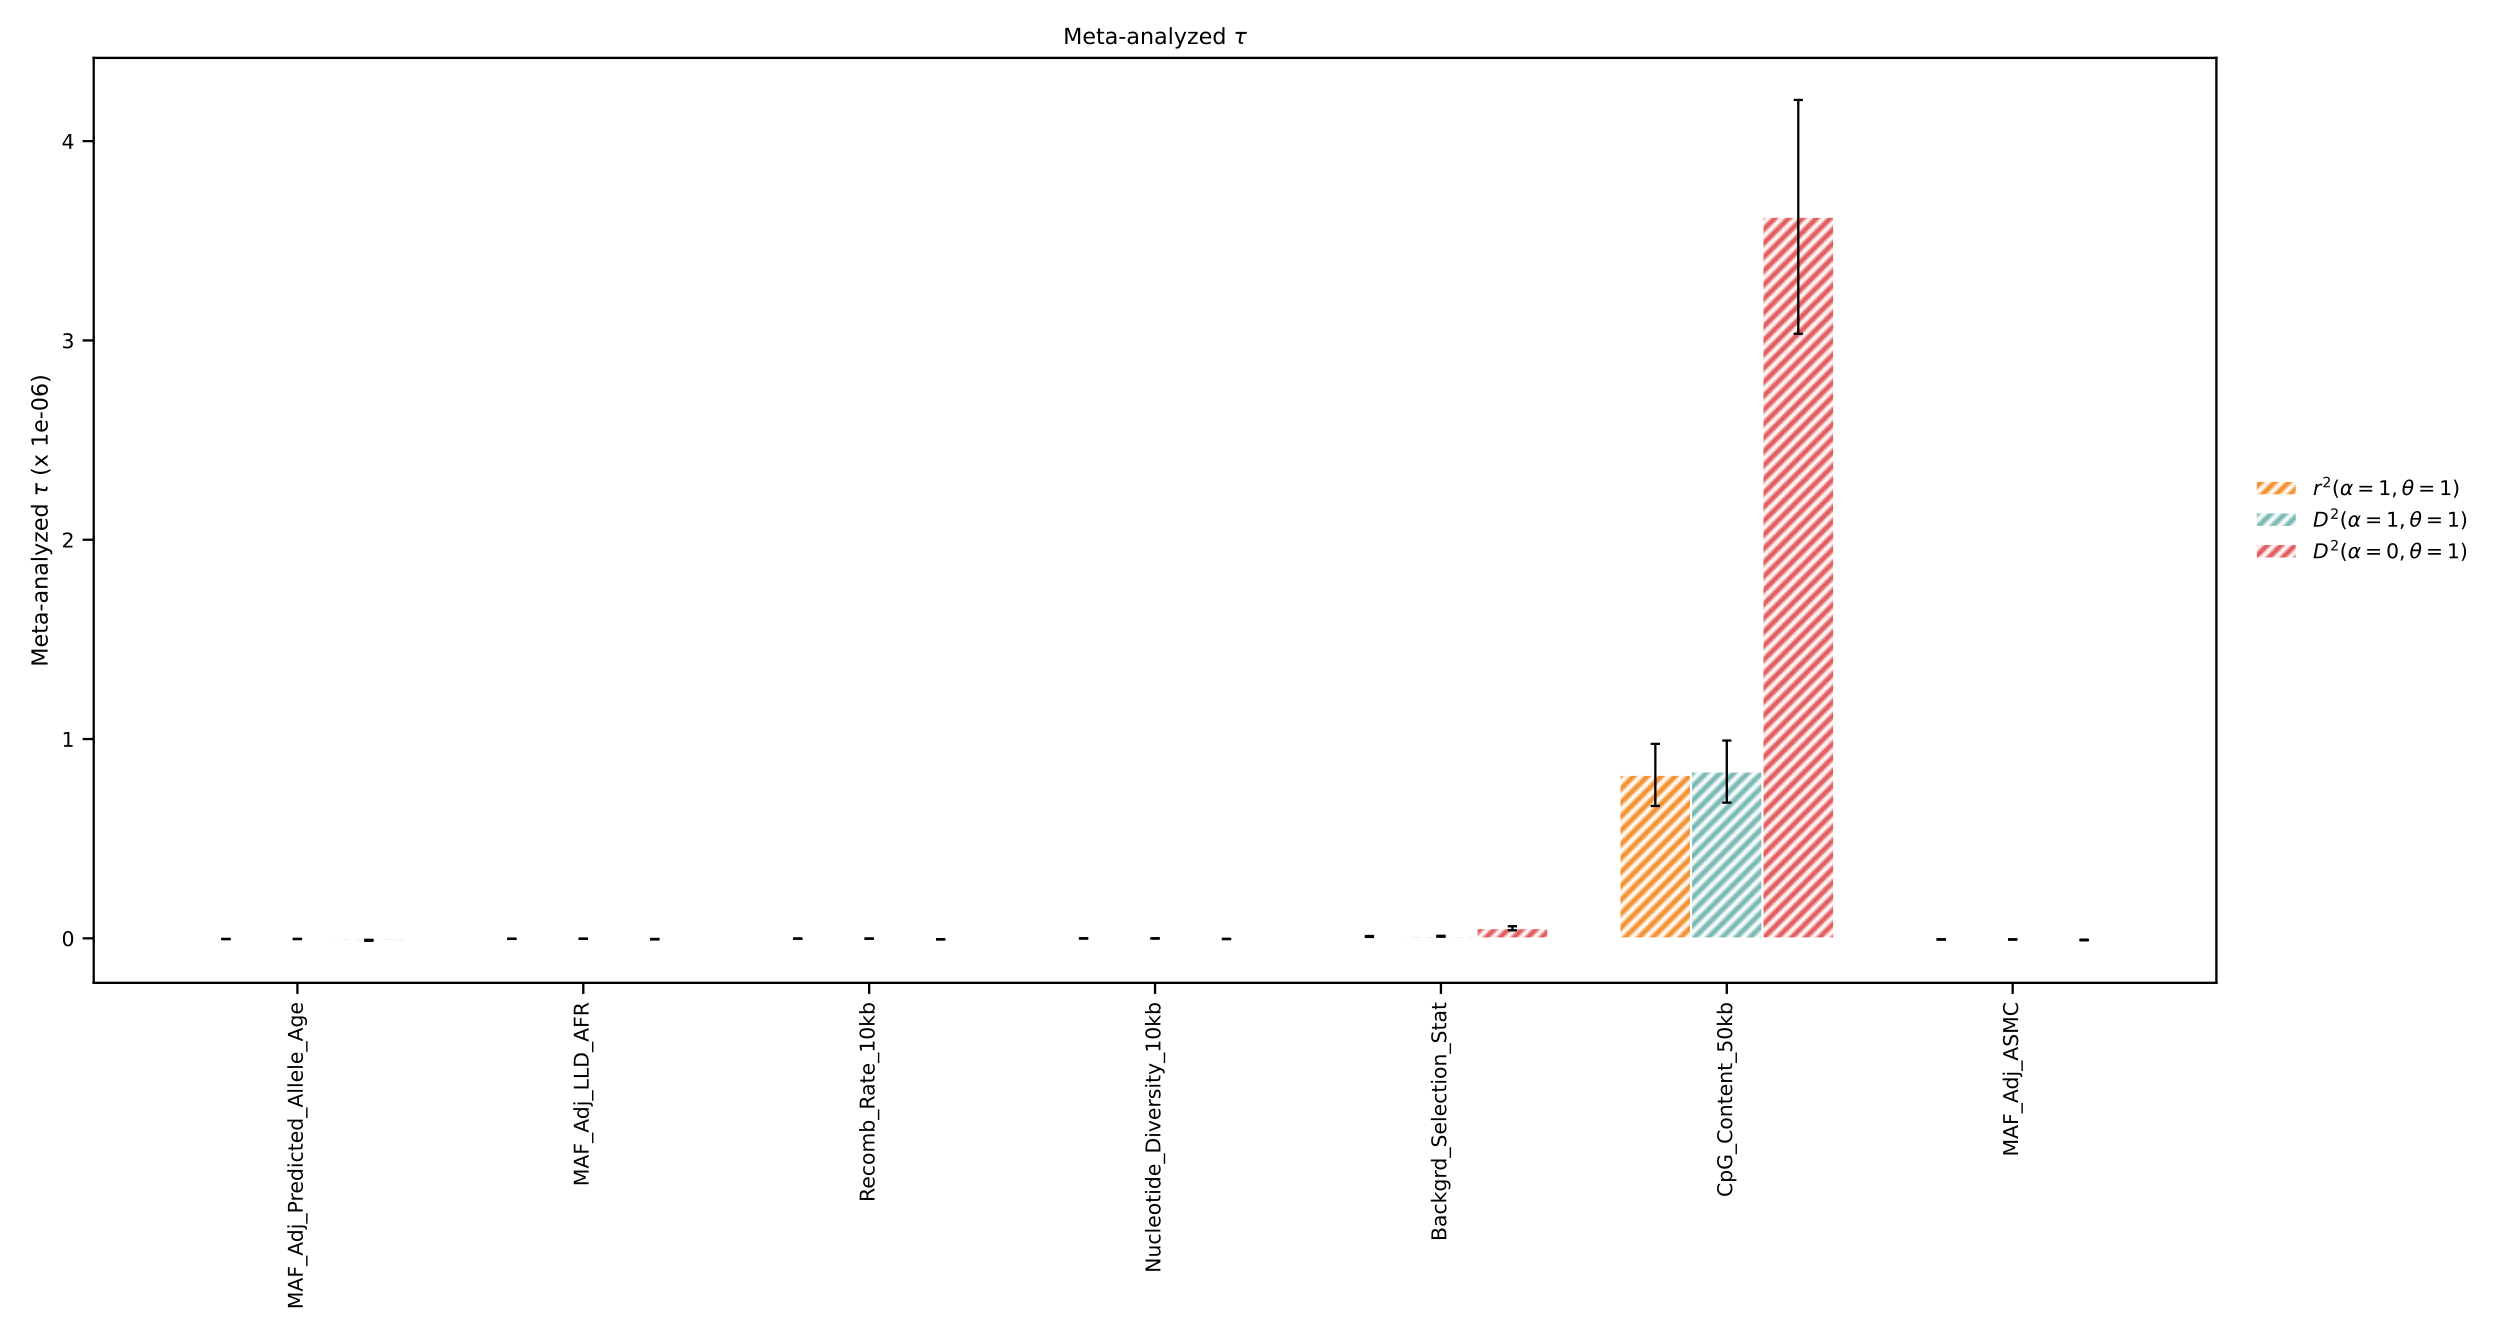 <?xml version="1.0" encoding="utf-8" standalone="no"?>
<!DOCTYPE svg PUBLIC "-//W3C//DTD SVG 1.1//EN"
  "http://www.w3.org/Graphics/SVG/1.1/DTD/svg11.dtd">
<!-- Created with matplotlib (https://matplotlib.org/) -->
<svg height="576pt" version="1.1" viewBox="0 0 1080 576" width="1080pt" xmlns="http://www.w3.org/2000/svg" xmlns:xlink="http://www.w3.org/1999/xlink">
 <defs>
  <style type="text/css">
*{stroke-linecap:butt;stroke-linejoin:round;}
  </style>
 </defs>
 <g id="figure_1">
  <g id="patch_1">
   <path d="M 0 576 
L 1080 576 
L 1080 0 
L 0 0 
z
" style="fill:#ffffff;"/>
  </g>
  <g id="axes_1">
   <g id="patch_2">
    <path d="M 40.488 424.582 
L 957.475 424.582 
L 957.475 25.008 
L 40.488 25.008 
z
" style="fill:#ffffff;"/>
   </g>
   <g id="patch_3">
    <path clip-path="url(#pdbcadc55a8)" d="M 82.169 405.363 
L 113.044 405.363 
L 113.044 405.659 
L 82.169 405.659 
z
" style="fill:url(#h51f8ecfe6b);stroke:#ffffff;stroke-linejoin:miter;stroke-width:0.8;"/>
   </g>
   <g id="patch_4">
    <path clip-path="url(#pdbcadc55a8)" d="M 205.669 405.363 
L 236.544 405.363 
L 236.544 405.575 
L 205.669 405.575 
z
" style="fill:url(#h51f8ecfe6b);stroke:#ffffff;stroke-linejoin:miter;stroke-width:0.8;"/>
   </g>
   <g id="patch_5">
    <path clip-path="url(#pdbcadc55a8)" d="M 329.169 405.363 
L 360.044 405.363 
L 360.044 405.487 
L 329.169 405.487 
z
" style="fill:url(#h51f8ecfe6b);stroke:#ffffff;stroke-linejoin:miter;stroke-width:0.8;"/>
   </g>
   <g id="patch_6">
    <path clip-path="url(#pdbcadc55a8)" d="M 452.669 405.363 
L 483.544 405.363 
L 483.544 405.395 
L 452.669 405.395 
z
" style="fill:url(#h51f8ecfe6b);stroke:#ffffff;stroke-linejoin:miter;stroke-width:0.8;"/>
   </g>
   <g id="patch_7">
    <path clip-path="url(#pdbcadc55a8)" d="M 576.169 405.363 
L 607.044 405.363 
L 607.044 404.556 
L 576.169 404.556 
z
" style="fill:url(#h51f8ecfe6b);stroke:#ffffff;stroke-linejoin:miter;stroke-width:0.8;"/>
   </g>
   <g id="patch_8">
    <path clip-path="url(#pdbcadc55a8)" d="M 699.669 405.363 
L 730.544 405.363 
L 730.544 334.762 
L 699.669 334.762 
z
" style="fill:url(#h51f8ecfe6b);stroke:#ffffff;stroke-linejoin:miter;stroke-width:0.8;"/>
   </g>
   <g id="patch_9">
    <path clip-path="url(#pdbcadc55a8)" d="M 823.168 405.363 
L 854.043 405.363 
L 854.043 405.834 
L 823.168 405.834 
z
" style="fill:url(#h51f8ecfe6b);stroke:#ffffff;stroke-linejoin:miter;stroke-width:0.8;"/>
   </g>
   <g id="patch_10">
    <path clip-path="url(#pdbcadc55a8)" d="M 113.044 405.363 
L 143.919 405.363 
L 143.919 405.639 
L 113.044 405.639 
z
" style="fill:url(#hbb1b7f5890);stroke:#ffffff;stroke-linejoin:miter;stroke-width:0.8;"/>
   </g>
   <g id="patch_11">
    <path clip-path="url(#pdbcadc55a8)" d="M 236.544 405.363 
L 267.419 405.363 
L 267.419 405.54 
L 236.544 405.54 
z
" style="fill:url(#hbb1b7f5890);stroke:#ffffff;stroke-linejoin:miter;stroke-width:0.8;"/>
   </g>
   <g id="patch_12">
    <path clip-path="url(#pdbcadc55a8)" d="M 360.044 405.363 
L 390.919 405.363 
L 390.919 405.492 
L 360.044 405.492 
z
" style="fill:url(#hbb1b7f5890);stroke:#ffffff;stroke-linejoin:miter;stroke-width:0.8;"/>
   </g>
   <g id="patch_13">
    <path clip-path="url(#pdbcadc55a8)" d="M 483.544 405.363 
L 514.419 405.363 
L 514.419 405.394 
L 483.544 405.394 
z
" style="fill:url(#hbb1b7f5890);stroke:#ffffff;stroke-linejoin:miter;stroke-width:0.8;"/>
   </g>
   <g id="patch_14">
    <path clip-path="url(#pdbcadc55a8)" d="M 607.044 405.363 
L 637.919 405.363 
L 637.919 404.469 
L 607.044 404.469 
z
" style="fill:url(#hbb1b7f5890);stroke:#ffffff;stroke-linejoin:miter;stroke-width:0.8;"/>
   </g>
   <g id="patch_15">
    <path clip-path="url(#pdbcadc55a8)" d="M 730.544 405.363 
L 761.419 405.363 
L 761.419 333.333 
L 730.544 333.333 
z
" style="fill:url(#hbb1b7f5890);stroke:#ffffff;stroke-linejoin:miter;stroke-width:0.8;"/>
   </g>
   <g id="patch_16">
    <path clip-path="url(#pdbcadc55a8)" d="M 854.043 405.363 
L 884.918 405.363 
L 884.918 405.842 
L 854.043 405.842 
z
" style="fill:url(#hbb1b7f5890);stroke:#ffffff;stroke-linejoin:miter;stroke-width:0.8;"/>
   </g>
   <g id="patch_17">
    <path clip-path="url(#pdbcadc55a8)" d="M 143.919 405.363 
L 174.794 405.363 
L 174.794 406.206 
L 143.919 406.206 
z
" style="fill:url(#h212dd528cc);stroke:#ffffff;stroke-linejoin:miter;stroke-width:0.8;"/>
   </g>
   <g id="patch_18">
    <path clip-path="url(#pdbcadc55a8)" d="M 267.419 405.363 
L 298.294 405.363 
L 298.294 405.718 
L 267.419 405.718 
z
" style="fill:url(#h212dd528cc);stroke:#ffffff;stroke-linejoin:miter;stroke-width:0.8;"/>
   </g>
   <g id="patch_19">
    <path clip-path="url(#pdbcadc55a8)" d="M 390.919 405.363 
L 421.794 405.363 
L 421.794 405.768 
L 390.919 405.768 
z
" style="fill:url(#h212dd528cc);stroke:#ffffff;stroke-linejoin:miter;stroke-width:0.8;"/>
   </g>
   <g id="patch_20">
    <path clip-path="url(#pdbcadc55a8)" d="M 514.419 405.363 
L 545.294 405.363 
L 545.294 405.629 
L 514.419 405.629 
z
" style="fill:url(#h212dd528cc);stroke:#ffffff;stroke-linejoin:miter;stroke-width:0.8;"/>
   </g>
   <g id="patch_21">
    <path clip-path="url(#pdbcadc55a8)" d="M 637.919 405.363 
L 668.794 405.363 
L 668.794 401.005 
L 637.919 401.005 
z
" style="fill:url(#h212dd528cc);stroke:#ffffff;stroke-linejoin:miter;stroke-width:0.8;"/>
   </g>
   <g id="patch_22">
    <path clip-path="url(#pdbcadc55a8)" d="M 761.419 405.363 
L 792.293 405.363 
L 792.293 93.688 
L 761.419 93.688 
z
" style="fill:url(#h212dd528cc);stroke:#ffffff;stroke-linejoin:miter;stroke-width:0.8;"/>
   </g>
   <g id="patch_23">
    <path clip-path="url(#pdbcadc55a8)" d="M 884.918 405.363 
L 915.793 405.363 
L 915.793 406.065 
L 884.918 406.065 
z
" style="fill:url(#h212dd528cc);stroke:#ffffff;stroke-linejoin:miter;stroke-width:0.8;"/>
   </g>
   <g id="matplotlib.axis_1">
    <g id="xtick_1">
     <g id="line2d_1">
      <defs>
       <path d="M 0 0 
L 0 4.8 
" id="mde6aa08b0b" style="stroke:#000000;"/>
      </defs>
      <g>
       <use style="stroke:#000000;" x="128.482" xlink:href="#mde6aa08b0b" y="424.582"/>
      </g>
     </g>
     <g id="text_1">
      <!-- MAF_Adj_Predicted_Allele_Age -->
      <defs>
       <path d="M 9.812 72.906 
L 24.516 72.906 
L 43.109 23.297 
L 61.812 72.906 
L 76.516 72.906 
L 76.516 0 
L 66.891 0 
L 66.891 64.016 
L 48.094 14.016 
L 38.188 14.016 
L 19.391 64.016 
L 19.391 0 
L 9.812 0 
z
" id="DejaVuSans-77"/>
       <path d="M 34.188 63.188 
L 20.797 26.906 
L 47.609 26.906 
z
M 28.609 72.906 
L 39.797 72.906 
L 67.578 0 
L 57.328 0 
L 50.688 18.703 
L 17.828 18.703 
L 11.188 0 
L 0.781 0 
z
" id="DejaVuSans-65"/>
       <path d="M 9.812 72.906 
L 51.703 72.906 
L 51.703 64.594 
L 19.672 64.594 
L 19.672 43.109 
L 48.578 43.109 
L 48.578 34.812 
L 19.672 34.812 
L 19.672 0 
L 9.812 0 
z
" id="DejaVuSans-70"/>
       <path d="M 50.984 -16.609 
L 50.984 -23.578 
L -0.984 -23.578 
L -0.984 -16.609 
z
" id="DejaVuSans-95"/>
       <path d="M 45.406 46.391 
L 45.406 75.984 
L 54.391 75.984 
L 54.391 0 
L 45.406 0 
L 45.406 8.203 
Q 42.578 3.328 38.25 0.953 
Q 33.938 -1.422 27.875 -1.422 
Q 17.969 -1.422 11.734 6.484 
Q 5.516 14.406 5.516 27.297 
Q 5.516 40.188 11.734 48.094 
Q 17.969 56 27.875 56 
Q 33.938 56 38.25 53.625 
Q 42.578 51.266 45.406 46.391 
z
M 14.797 27.297 
Q 14.797 17.391 18.875 11.75 
Q 22.953 6.109 30.078 6.109 
Q 37.203 6.109 41.297 11.75 
Q 45.406 17.391 45.406 27.297 
Q 45.406 37.203 41.297 42.844 
Q 37.203 48.484 30.078 48.484 
Q 22.953 48.484 18.875 42.844 
Q 14.797 37.203 14.797 27.297 
z
" id="DejaVuSans-100"/>
       <path d="M 9.422 54.688 
L 18.406 54.688 
L 18.406 -0.984 
Q 18.406 -11.422 14.422 -16.109 
Q 10.453 -20.797 1.609 -20.797 
L -1.812 -20.797 
L -1.812 -13.188 
L 0.594 -13.188 
Q 5.719 -13.188 7.562 -10.812 
Q 9.422 -8.453 9.422 -0.984 
z
M 9.422 75.984 
L 18.406 75.984 
L 18.406 64.594 
L 9.422 64.594 
z
" id="DejaVuSans-106"/>
       <path d="M 19.672 64.797 
L 19.672 37.406 
L 32.078 37.406 
Q 38.969 37.406 42.719 40.969 
Q 46.484 44.531 46.484 51.125 
Q 46.484 57.672 42.719 61.234 
Q 38.969 64.797 32.078 64.797 
z
M 9.812 72.906 
L 32.078 72.906 
Q 44.344 72.906 50.609 67.359 
Q 56.891 61.812 56.891 51.125 
Q 56.891 40.328 50.609 34.812 
Q 44.344 29.297 32.078 29.297 
L 19.672 29.297 
L 19.672 0 
L 9.812 0 
z
" id="DejaVuSans-80"/>
       <path d="M 41.109 46.297 
Q 39.594 47.172 37.812 47.578 
Q 36.031 48 33.891 48 
Q 26.266 48 22.188 43.047 
Q 18.109 38.094 18.109 28.812 
L 18.109 0 
L 9.078 0 
L 9.078 54.688 
L 18.109 54.688 
L 18.109 46.188 
Q 20.953 51.172 25.484 53.578 
Q 30.031 56 36.531 56 
Q 37.453 56 38.578 55.875 
Q 39.703 55.766 41.062 55.516 
z
" id="DejaVuSans-114"/>
       <path d="M 56.203 29.594 
L 56.203 25.203 
L 14.891 25.203 
Q 15.484 15.922 20.484 11.062 
Q 25.484 6.203 34.422 6.203 
Q 39.594 6.203 44.453 7.469 
Q 49.312 8.734 54.109 11.281 
L 54.109 2.781 
Q 49.266 0.734 44.188 -0.344 
Q 39.109 -1.422 33.891 -1.422 
Q 20.797 -1.422 13.156 6.188 
Q 5.516 13.812 5.516 26.812 
Q 5.516 40.234 12.766 48.109 
Q 20.016 56 32.328 56 
Q 43.359 56 49.781 48.891 
Q 56.203 41.797 56.203 29.594 
z
M 47.219 32.234 
Q 47.125 39.594 43.094 43.984 
Q 39.062 48.391 32.422 48.391 
Q 24.906 48.391 20.391 44.141 
Q 15.875 39.891 15.188 32.172 
z
" id="DejaVuSans-101"/>
       <path d="M 9.422 54.688 
L 18.406 54.688 
L 18.406 0 
L 9.422 0 
z
M 9.422 75.984 
L 18.406 75.984 
L 18.406 64.594 
L 9.422 64.594 
z
" id="DejaVuSans-105"/>
       <path d="M 48.781 52.594 
L 48.781 44.188 
Q 44.969 46.297 41.141 47.344 
Q 37.312 48.391 33.406 48.391 
Q 24.656 48.391 19.812 42.844 
Q 14.984 37.312 14.984 27.297 
Q 14.984 17.281 19.812 11.734 
Q 24.656 6.203 33.406 6.203 
Q 37.312 6.203 41.141 7.25 
Q 44.969 8.297 48.781 10.406 
L 48.781 2.094 
Q 45.016 0.344 40.984 -0.531 
Q 36.969 -1.422 32.422 -1.422 
Q 20.062 -1.422 12.781 6.344 
Q 5.516 14.109 5.516 27.297 
Q 5.516 40.672 12.859 48.328 
Q 20.219 56 33.016 56 
Q 37.156 56 41.109 55.141 
Q 45.062 54.297 48.781 52.594 
z
" id="DejaVuSans-99"/>
       <path d="M 18.312 70.219 
L 18.312 54.688 
L 36.812 54.688 
L 36.812 47.703 
L 18.312 47.703 
L 18.312 18.016 
Q 18.312 11.328 20.141 9.422 
Q 21.969 7.516 27.594 7.516 
L 36.812 7.516 
L 36.812 0 
L 27.594 0 
Q 17.188 0 13.234 3.875 
Q 9.281 7.766 9.281 18.016 
L 9.281 47.703 
L 2.688 47.703 
L 2.688 54.688 
L 9.281 54.688 
L 9.281 70.219 
z
" id="DejaVuSans-116"/>
       <path d="M 9.422 75.984 
L 18.406 75.984 
L 18.406 0 
L 9.422 0 
z
" id="DejaVuSans-108"/>
       <path d="M 45.406 27.984 
Q 45.406 37.75 41.375 43.109 
Q 37.359 48.484 30.078 48.484 
Q 22.859 48.484 18.828 43.109 
Q 14.797 37.75 14.797 27.984 
Q 14.797 18.266 18.828 12.891 
Q 22.859 7.516 30.078 7.516 
Q 37.359 7.516 41.375 12.891 
Q 45.406 18.266 45.406 27.984 
z
M 54.391 6.781 
Q 54.391 -7.172 48.188 -13.984 
Q 42 -20.797 29.203 -20.797 
Q 24.469 -20.797 20.266 -20.094 
Q 16.062 -19.391 12.109 -17.922 
L 12.109 -9.188 
Q 16.062 -11.328 19.922 -12.344 
Q 23.781 -13.375 27.781 -13.375 
Q 36.625 -13.375 41.016 -8.766 
Q 45.406 -4.156 45.406 5.172 
L 45.406 9.625 
Q 42.625 4.781 38.281 2.391 
Q 33.938 0 27.875 0 
Q 17.828 0 11.672 7.656 
Q 5.516 15.328 5.516 27.984 
Q 5.516 40.672 11.672 48.328 
Q 17.828 56 27.875 56 
Q 33.938 56 38.281 53.609 
Q 42.625 51.219 45.406 46.391 
L 45.406 54.688 
L 54.391 54.688 
z
" id="DejaVuSans-103"/>
      </defs>
      <g transform="translate(130.788 565.565)rotate(-90)scale(0.088 -0.088)">
       <use xlink:href="#DejaVuSans-77"/>
       <use x="86.279" xlink:href="#DejaVuSans-65"/>
       <use x="154.688" xlink:href="#DejaVuSans-70"/>
       <use x="212.207" xlink:href="#DejaVuSans-95"/>
       <use x="262.207" xlink:href="#DejaVuSans-65"/>
       <use x="328.865" xlink:href="#DejaVuSans-100"/>
       <use x="392.342" xlink:href="#DejaVuSans-106"/>
       <use x="420.125" xlink:href="#DejaVuSans-95"/>
       <use x="470.125" xlink:href="#DejaVuSans-80"/>
       <use x="528.678" xlink:href="#DejaVuSans-114"/>
       <use x="567.541" xlink:href="#DejaVuSans-101"/>
       <use x="629.064" xlink:href="#DejaVuSans-100"/>
       <use x="692.541" xlink:href="#DejaVuSans-105"/>
       <use x="720.324" xlink:href="#DejaVuSans-99"/>
       <use x="775.305" xlink:href="#DejaVuSans-116"/>
       <use x="814.514" xlink:href="#DejaVuSans-101"/>
       <use x="876.037" xlink:href="#DejaVuSans-100"/>
       <use x="939.514" xlink:href="#DejaVuSans-95"/>
       <use x="989.514" xlink:href="#DejaVuSans-65"/>
       <use x="1057.922" xlink:href="#DejaVuSans-108"/>
       <use x="1085.705" xlink:href="#DejaVuSans-108"/>
       <use x="1113.488" xlink:href="#DejaVuSans-101"/>
       <use x="1175.012" xlink:href="#DejaVuSans-108"/>
       <use x="1202.795" xlink:href="#DejaVuSans-101"/>
       <use x="1264.318" xlink:href="#DejaVuSans-95"/>
       <use x="1314.318" xlink:href="#DejaVuSans-65"/>
       <use x="1382.727" xlink:href="#DejaVuSans-103"/>
       <use x="1446.203" xlink:href="#DejaVuSans-101"/>
      </g>
     </g>
    </g>
    <g id="xtick_2">
     <g id="line2d_2">
      <g>
       <use style="stroke:#000000;" x="251.982" xlink:href="#mde6aa08b0b" y="424.582"/>
      </g>
     </g>
     <g id="text_2">
      <!-- MAF_Adj_LLD_AFR -->
      <defs>
       <path d="M 9.812 72.906 
L 19.672 72.906 
L 19.672 8.297 
L 55.172 8.297 
L 55.172 0 
L 9.812 0 
z
" id="DejaVuSans-76"/>
       <path d="M 19.672 64.797 
L 19.672 8.109 
L 31.594 8.109 
Q 46.688 8.109 53.688 14.938 
Q 60.688 21.781 60.688 36.531 
Q 60.688 51.172 53.688 57.984 
Q 46.688 64.797 31.594 64.797 
z
M 9.812 72.906 
L 30.078 72.906 
Q 51.266 72.906 61.172 64.094 
Q 71.094 55.281 71.094 36.531 
Q 71.094 17.672 61.125 8.828 
Q 51.172 0 30.078 0 
L 9.812 0 
z
" id="DejaVuSans-68"/>
       <path d="M 44.391 34.188 
Q 47.562 33.109 50.562 29.594 
Q 53.562 26.078 56.594 19.922 
L 66.609 0 
L 56 0 
L 46.688 18.703 
Q 43.062 26.031 39.672 28.422 
Q 36.281 30.812 30.422 30.812 
L 19.672 30.812 
L 19.672 0 
L 9.812 0 
L 9.812 72.906 
L 32.078 72.906 
Q 44.578 72.906 50.734 67.672 
Q 56.891 62.453 56.891 51.906 
Q 56.891 45.016 53.688 40.469 
Q 50.484 35.938 44.391 34.188 
z
M 19.672 64.797 
L 19.672 38.922 
L 32.078 38.922 
Q 39.203 38.922 42.844 42.219 
Q 46.484 45.516 46.484 51.906 
Q 46.484 58.297 42.844 61.547 
Q 39.203 64.797 32.078 64.797 
z
" id="DejaVuSans-82"/>
      </defs>
      <g transform="translate(254.287 512.431)rotate(-90)scale(0.088 -0.088)">
       <use xlink:href="#DejaVuSans-77"/>
       <use x="86.279" xlink:href="#DejaVuSans-65"/>
       <use x="154.688" xlink:href="#DejaVuSans-70"/>
       <use x="212.207" xlink:href="#DejaVuSans-95"/>
       <use x="262.207" xlink:href="#DejaVuSans-65"/>
       <use x="328.865" xlink:href="#DejaVuSans-100"/>
       <use x="392.342" xlink:href="#DejaVuSans-106"/>
       <use x="420.125" xlink:href="#DejaVuSans-95"/>
       <use x="470.125" xlink:href="#DejaVuSans-76"/>
       <use x="525.838" xlink:href="#DejaVuSans-76"/>
       <use x="581.551" xlink:href="#DejaVuSans-68"/>
       <use x="658.553" xlink:href="#DejaVuSans-95"/>
       <use x="708.553" xlink:href="#DejaVuSans-65"/>
       <use x="776.961" xlink:href="#DejaVuSans-70"/>
       <use x="834.48" xlink:href="#DejaVuSans-82"/>
      </g>
     </g>
    </g>
    <g id="xtick_3">
     <g id="line2d_3">
      <g>
       <use style="stroke:#000000;" x="375.481" xlink:href="#mde6aa08b0b" y="424.582"/>
      </g>
     </g>
     <g id="text_3">
      <!-- Recomb_Rate_10kb -->
      <defs>
       <path d="M 30.609 48.391 
Q 23.391 48.391 19.188 42.75 
Q 14.984 37.109 14.984 27.297 
Q 14.984 17.484 19.156 11.844 
Q 23.344 6.203 30.609 6.203 
Q 37.797 6.203 41.984 11.859 
Q 46.188 17.531 46.188 27.297 
Q 46.188 37.016 41.984 42.703 
Q 37.797 48.391 30.609 48.391 
z
M 30.609 56 
Q 42.328 56 49.016 48.375 
Q 55.719 40.766 55.719 27.297 
Q 55.719 13.875 49.016 6.219 
Q 42.328 -1.422 30.609 -1.422 
Q 18.844 -1.422 12.172 6.219 
Q 5.516 13.875 5.516 27.297 
Q 5.516 40.766 12.172 48.375 
Q 18.844 56 30.609 56 
z
" id="DejaVuSans-111"/>
       <path d="M 52 44.188 
Q 55.375 50.25 60.062 53.125 
Q 64.75 56 71.094 56 
Q 79.641 56 84.281 50.016 
Q 88.922 44.047 88.922 33.016 
L 88.922 0 
L 79.891 0 
L 79.891 32.719 
Q 79.891 40.578 77.094 44.375 
Q 74.312 48.188 68.609 48.188 
Q 61.625 48.188 57.562 43.547 
Q 53.516 38.922 53.516 30.906 
L 53.516 0 
L 44.484 0 
L 44.484 32.719 
Q 44.484 40.625 41.703 44.406 
Q 38.922 48.188 33.109 48.188 
Q 26.219 48.188 22.156 43.531 
Q 18.109 38.875 18.109 30.906 
L 18.109 0 
L 9.078 0 
L 9.078 54.688 
L 18.109 54.688 
L 18.109 46.188 
Q 21.188 51.219 25.484 53.609 
Q 29.781 56 35.688 56 
Q 41.656 56 45.828 52.969 
Q 50 49.953 52 44.188 
z
" id="DejaVuSans-109"/>
       <path d="M 48.688 27.297 
Q 48.688 37.203 44.609 42.844 
Q 40.531 48.484 33.406 48.484 
Q 26.266 48.484 22.188 42.844 
Q 18.109 37.203 18.109 27.297 
Q 18.109 17.391 22.188 11.75 
Q 26.266 6.109 33.406 6.109 
Q 40.531 6.109 44.609 11.75 
Q 48.688 17.391 48.688 27.297 
z
M 18.109 46.391 
Q 20.953 51.266 25.266 53.625 
Q 29.594 56 35.594 56 
Q 45.562 56 51.781 48.094 
Q 58.016 40.188 58.016 27.297 
Q 58.016 14.406 51.781 6.484 
Q 45.562 -1.422 35.594 -1.422 
Q 29.594 -1.422 25.266 0.953 
Q 20.953 3.328 18.109 8.203 
L 18.109 0 
L 9.078 0 
L 9.078 75.984 
L 18.109 75.984 
z
" id="DejaVuSans-98"/>
       <path d="M 34.281 27.484 
Q 23.391 27.484 19.188 25 
Q 14.984 22.516 14.984 16.5 
Q 14.984 11.719 18.141 8.906 
Q 21.297 6.109 26.703 6.109 
Q 34.188 6.109 38.703 11.406 
Q 43.219 16.703 43.219 25.484 
L 43.219 27.484 
z
M 52.203 31.203 
L 52.203 0 
L 43.219 0 
L 43.219 8.297 
Q 40.141 3.328 35.547 0.953 
Q 30.953 -1.422 24.312 -1.422 
Q 15.922 -1.422 10.953 3.297 
Q 6 8.016 6 15.922 
Q 6 25.141 12.172 29.828 
Q 18.359 34.516 30.609 34.516 
L 43.219 34.516 
L 43.219 35.406 
Q 43.219 41.609 39.141 45 
Q 35.062 48.391 27.688 48.391 
Q 23 48.391 18.547 47.266 
Q 14.109 46.141 10.016 43.891 
L 10.016 52.203 
Q 14.938 54.109 19.578 55.047 
Q 24.219 56 28.609 56 
Q 40.484 56 46.344 49.844 
Q 52.203 43.703 52.203 31.203 
z
" id="DejaVuSans-97"/>
       <path d="M 12.406 8.297 
L 28.516 8.297 
L 28.516 63.922 
L 10.984 60.406 
L 10.984 69.391 
L 28.422 72.906 
L 38.281 72.906 
L 38.281 8.297 
L 54.391 8.297 
L 54.391 0 
L 12.406 0 
z
" id="DejaVuSans-49"/>
       <path d="M 31.781 66.406 
Q 24.172 66.406 20.328 58.906 
Q 16.5 51.422 16.5 36.375 
Q 16.5 21.391 20.328 13.891 
Q 24.172 6.391 31.781 6.391 
Q 39.453 6.391 43.281 13.891 
Q 47.125 21.391 47.125 36.375 
Q 47.125 51.422 43.281 58.906 
Q 39.453 66.406 31.781 66.406 
z
M 31.781 74.219 
Q 44.047 74.219 50.516 64.516 
Q 56.984 54.828 56.984 36.375 
Q 56.984 17.969 50.516 8.266 
Q 44.047 -1.422 31.781 -1.422 
Q 19.531 -1.422 13.062 8.266 
Q 6.594 17.969 6.594 36.375 
Q 6.594 54.828 13.062 64.516 
Q 19.531 74.219 31.781 74.219 
z
" id="DejaVuSans-48"/>
       <path d="M 9.078 75.984 
L 18.109 75.984 
L 18.109 31.109 
L 44.922 54.688 
L 56.391 54.688 
L 27.391 29.109 
L 57.625 0 
L 45.906 0 
L 18.109 26.703 
L 18.109 0 
L 9.078 0 
z
" id="DejaVuSans-107"/>
      </defs>
      <g transform="translate(377.787 519.251)rotate(-90)scale(0.088 -0.088)">
       <use xlink:href="#DejaVuSans-82"/>
       <use x="64.982" xlink:href="#DejaVuSans-101"/>
       <use x="126.506" xlink:href="#DejaVuSans-99"/>
       <use x="181.486" xlink:href="#DejaVuSans-111"/>
       <use x="242.668" xlink:href="#DejaVuSans-109"/>
       <use x="340.08" xlink:href="#DejaVuSans-98"/>
       <use x="403.557" xlink:href="#DejaVuSans-95"/>
       <use x="453.557" xlink:href="#DejaVuSans-82"/>
       <use x="520.789" xlink:href="#DejaVuSans-97"/>
       <use x="582.068" xlink:href="#DejaVuSans-116"/>
       <use x="621.277" xlink:href="#DejaVuSans-101"/>
       <use x="682.801" xlink:href="#DejaVuSans-95"/>
       <use x="732.801" xlink:href="#DejaVuSans-49"/>
       <use x="796.424" xlink:href="#DejaVuSans-48"/>
       <use x="860.047" xlink:href="#DejaVuSans-107"/>
       <use x="917.957" xlink:href="#DejaVuSans-98"/>
      </g>
     </g>
    </g>
    <g id="xtick_4">
     <g id="line2d_4">
      <g>
       <use style="stroke:#000000;" x="498.981" xlink:href="#mde6aa08b0b" y="424.582"/>
      </g>
     </g>
     <g id="text_4">
      <!-- Nucleotide_Diversity_10kb -->
      <defs>
       <path d="M 9.812 72.906 
L 23.094 72.906 
L 55.422 11.922 
L 55.422 72.906 
L 64.984 72.906 
L 64.984 0 
L 51.703 0 
L 19.391 60.984 
L 19.391 0 
L 9.812 0 
z
" id="DejaVuSans-78"/>
       <path d="M 8.5 21.578 
L 8.5 54.688 
L 17.484 54.688 
L 17.484 21.922 
Q 17.484 14.156 20.5 10.266 
Q 23.531 6.391 29.594 6.391 
Q 36.859 6.391 41.078 11.031 
Q 45.312 15.672 45.312 23.688 
L 45.312 54.688 
L 54.297 54.688 
L 54.297 0 
L 45.312 0 
L 45.312 8.406 
Q 42.047 3.422 37.719 1 
Q 33.406 -1.422 27.688 -1.422 
Q 18.266 -1.422 13.375 4.438 
Q 8.5 10.297 8.5 21.578 
z
M 31.109 56 
z
" id="DejaVuSans-117"/>
       <path d="M 2.984 54.688 
L 12.5 54.688 
L 29.594 8.797 
L 46.688 54.688 
L 56.203 54.688 
L 35.688 0 
L 23.484 0 
z
" id="DejaVuSans-118"/>
       <path d="M 44.281 53.078 
L 44.281 44.578 
Q 40.484 46.531 36.375 47.5 
Q 32.281 48.484 27.875 48.484 
Q 21.188 48.484 17.844 46.438 
Q 14.5 44.391 14.5 40.281 
Q 14.5 37.156 16.891 35.375 
Q 19.281 33.594 26.516 31.984 
L 29.594 31.297 
Q 39.156 29.25 43.188 25.516 
Q 47.219 21.781 47.219 15.094 
Q 47.219 7.469 41.188 3.016 
Q 35.156 -1.422 24.609 -1.422 
Q 20.219 -1.422 15.453 -0.562 
Q 10.688 0.297 5.422 2 
L 5.422 11.281 
Q 10.406 8.688 15.234 7.391 
Q 20.062 6.109 24.812 6.109 
Q 31.156 6.109 34.562 8.281 
Q 37.984 10.453 37.984 14.406 
Q 37.984 18.062 35.516 20.016 
Q 33.062 21.969 24.703 23.781 
L 21.578 24.516 
Q 13.234 26.266 9.516 29.906 
Q 5.812 33.547 5.812 39.891 
Q 5.812 47.609 11.281 51.797 
Q 16.75 56 26.812 56 
Q 31.781 56 36.172 55.266 
Q 40.578 54.547 44.281 53.078 
z
" id="DejaVuSans-115"/>
       <path d="M 32.172 -5.078 
Q 28.375 -14.844 24.75 -17.812 
Q 21.141 -20.797 15.094 -20.797 
L 7.906 -20.797 
L 7.906 -13.281 
L 13.188 -13.281 
Q 16.891 -13.281 18.938 -11.516 
Q 21 -9.766 23.484 -3.219 
L 25.094 0.875 
L 2.984 54.688 
L 12.5 54.688 
L 29.594 11.922 
L 46.688 54.688 
L 56.203 54.688 
z
" id="DejaVuSans-121"/>
      </defs>
      <g transform="translate(501.287 549.851)rotate(-90)scale(0.088 -0.088)">
       <use xlink:href="#DejaVuSans-78"/>
       <use x="74.805" xlink:href="#DejaVuSans-117"/>
       <use x="138.184" xlink:href="#DejaVuSans-99"/>
       <use x="193.164" xlink:href="#DejaVuSans-108"/>
       <use x="220.947" xlink:href="#DejaVuSans-101"/>
       <use x="282.471" xlink:href="#DejaVuSans-111"/>
       <use x="343.652" xlink:href="#DejaVuSans-116"/>
       <use x="382.861" xlink:href="#DejaVuSans-105"/>
       <use x="410.645" xlink:href="#DejaVuSans-100"/>
       <use x="474.121" xlink:href="#DejaVuSans-101"/>
       <use x="535.645" xlink:href="#DejaVuSans-95"/>
       <use x="585.645" xlink:href="#DejaVuSans-68"/>
       <use x="662.646" xlink:href="#DejaVuSans-105"/>
       <use x="690.43" xlink:href="#DejaVuSans-118"/>
       <use x="749.609" xlink:href="#DejaVuSans-101"/>
       <use x="811.133" xlink:href="#DejaVuSans-114"/>
       <use x="852.246" xlink:href="#DejaVuSans-115"/>
       <use x="904.346" xlink:href="#DejaVuSans-105"/>
       <use x="932.129" xlink:href="#DejaVuSans-116"/>
       <use x="971.338" xlink:href="#DejaVuSans-121"/>
       <use x="1030.518" xlink:href="#DejaVuSans-95"/>
       <use x="1080.518" xlink:href="#DejaVuSans-49"/>
       <use x="1144.141" xlink:href="#DejaVuSans-48"/>
       <use x="1207.764" xlink:href="#DejaVuSans-107"/>
       <use x="1265.674" xlink:href="#DejaVuSans-98"/>
      </g>
     </g>
    </g>
    <g id="xtick_5">
     <g id="line2d_5">
      <g>
       <use style="stroke:#000000;" x="622.481" xlink:href="#mde6aa08b0b" y="424.582"/>
      </g>
     </g>
     <g id="text_5">
      <!-- Backgrd_Selection_Stat -->
      <defs>
       <path d="M 19.672 34.812 
L 19.672 8.109 
L 35.5 8.109 
Q 43.453 8.109 47.281 11.406 
Q 51.125 14.703 51.125 21.484 
Q 51.125 28.328 47.281 31.562 
Q 43.453 34.812 35.5 34.812 
z
M 19.672 64.797 
L 19.672 42.828 
L 34.281 42.828 
Q 41.5 42.828 45.031 45.531 
Q 48.578 48.25 48.578 53.812 
Q 48.578 59.328 45.031 62.062 
Q 41.5 64.797 34.281 64.797 
z
M 9.812 72.906 
L 35.016 72.906 
Q 46.297 72.906 52.391 68.219 
Q 58.5 63.531 58.5 54.891 
Q 58.5 48.188 55.375 44.234 
Q 52.25 40.281 46.188 39.312 
Q 53.469 37.75 57.5 32.781 
Q 61.531 27.828 61.531 20.406 
Q 61.531 10.641 54.891 5.312 
Q 48.25 0 35.984 0 
L 9.812 0 
z
" id="DejaVuSans-66"/>
       <path d="M 53.516 70.516 
L 53.516 60.891 
Q 47.906 63.578 42.922 64.891 
Q 37.938 66.219 33.297 66.219 
Q 25.25 66.219 20.875 63.094 
Q 16.5 59.969 16.5 54.203 
Q 16.5 49.359 19.406 46.891 
Q 22.312 44.438 30.422 42.922 
L 36.375 41.703 
Q 47.406 39.594 52.656 34.297 
Q 57.906 29 57.906 20.125 
Q 57.906 9.516 50.797 4.047 
Q 43.703 -1.422 29.984 -1.422 
Q 24.812 -1.422 18.969 -0.25 
Q 13.141 0.922 6.891 3.219 
L 6.891 13.375 
Q 12.891 10.016 18.656 8.297 
Q 24.422 6.594 29.984 6.594 
Q 38.422 6.594 43.016 9.906 
Q 47.609 13.234 47.609 19.391 
Q 47.609 24.75 44.312 27.781 
Q 41.016 30.812 33.5 32.328 
L 27.484 33.5 
Q 16.453 35.688 11.516 40.375 
Q 6.594 45.062 6.594 53.422 
Q 6.594 63.094 13.406 68.656 
Q 20.219 74.219 32.172 74.219 
Q 37.312 74.219 42.625 73.281 
Q 47.953 72.359 53.516 70.516 
z
" id="DejaVuSans-83"/>
       <path d="M 54.891 33.016 
L 54.891 0 
L 45.906 0 
L 45.906 32.719 
Q 45.906 40.484 42.875 44.328 
Q 39.844 48.188 33.797 48.188 
Q 26.516 48.188 22.312 43.547 
Q 18.109 38.922 18.109 30.906 
L 18.109 0 
L 9.078 0 
L 9.078 54.688 
L 18.109 54.688 
L 18.109 46.188 
Q 21.344 51.125 25.703 53.562 
Q 30.078 56 35.797 56 
Q 45.219 56 50.047 50.172 
Q 54.891 44.344 54.891 33.016 
z
" id="DejaVuSans-110"/>
      </defs>
      <g transform="translate(624.787 536.118)rotate(-90)scale(0.088 -0.088)">
       <use xlink:href="#DejaVuSans-66"/>
       <use x="68.604" xlink:href="#DejaVuSans-97"/>
       <use x="129.883" xlink:href="#DejaVuSans-99"/>
       <use x="184.863" xlink:href="#DejaVuSans-107"/>
       <use x="242.773" xlink:href="#DejaVuSans-103"/>
       <use x="306.25" xlink:href="#DejaVuSans-114"/>
       <use x="345.613" xlink:href="#DejaVuSans-100"/>
       <use x="409.09" xlink:href="#DejaVuSans-95"/>
       <use x="459.09" xlink:href="#DejaVuSans-83"/>
       <use x="522.566" xlink:href="#DejaVuSans-101"/>
       <use x="584.09" xlink:href="#DejaVuSans-108"/>
       <use x="611.873" xlink:href="#DejaVuSans-101"/>
       <use x="673.396" xlink:href="#DejaVuSans-99"/>
       <use x="728.377" xlink:href="#DejaVuSans-116"/>
       <use x="767.586" xlink:href="#DejaVuSans-105"/>
       <use x="795.369" xlink:href="#DejaVuSans-111"/>
       <use x="856.551" xlink:href="#DejaVuSans-110"/>
       <use x="919.93" xlink:href="#DejaVuSans-95"/>
       <use x="969.93" xlink:href="#DejaVuSans-83"/>
       <use x="1033.406" xlink:href="#DejaVuSans-116"/>
       <use x="1072.615" xlink:href="#DejaVuSans-97"/>
       <use x="1133.895" xlink:href="#DejaVuSans-116"/>
      </g>
     </g>
    </g>
    <g id="xtick_6">
     <g id="line2d_6">
      <g>
       <use style="stroke:#000000;" x="745.981" xlink:href="#mde6aa08b0b" y="424.582"/>
      </g>
     </g>
     <g id="text_6">
      <!-- CpG_Content_50kb -->
      <defs>
       <path d="M 64.406 67.281 
L 64.406 56.891 
Q 59.422 61.531 53.781 63.812 
Q 48.141 66.109 41.797 66.109 
Q 29.297 66.109 22.656 58.469 
Q 16.016 50.828 16.016 36.375 
Q 16.016 21.969 22.656 14.328 
Q 29.297 6.688 41.797 6.688 
Q 48.141 6.688 53.781 8.984 
Q 59.422 11.281 64.406 15.922 
L 64.406 5.609 
Q 59.234 2.094 53.438 0.328 
Q 47.656 -1.422 41.219 -1.422 
Q 24.656 -1.422 15.125 8.703 
Q 5.609 18.844 5.609 36.375 
Q 5.609 53.953 15.125 64.078 
Q 24.656 74.219 41.219 74.219 
Q 47.75 74.219 53.531 72.484 
Q 59.328 70.75 64.406 67.281 
z
" id="DejaVuSans-67"/>
       <path d="M 18.109 8.203 
L 18.109 -20.797 
L 9.078 -20.797 
L 9.078 54.688 
L 18.109 54.688 
L 18.109 46.391 
Q 20.953 51.266 25.266 53.625 
Q 29.594 56 35.594 56 
Q 45.562 56 51.781 48.094 
Q 58.016 40.188 58.016 27.297 
Q 58.016 14.406 51.781 6.484 
Q 45.562 -1.422 35.594 -1.422 
Q 29.594 -1.422 25.266 0.953 
Q 20.953 3.328 18.109 8.203 
z
M 48.688 27.297 
Q 48.688 37.203 44.609 42.844 
Q 40.531 48.484 33.406 48.484 
Q 26.266 48.484 22.188 42.844 
Q 18.109 37.203 18.109 27.297 
Q 18.109 17.391 22.188 11.75 
Q 26.266 6.109 33.406 6.109 
Q 40.531 6.109 44.609 11.75 
Q 48.688 17.391 48.688 27.297 
z
" id="DejaVuSans-112"/>
       <path d="M 59.516 10.406 
L 59.516 29.984 
L 43.406 29.984 
L 43.406 38.094 
L 69.281 38.094 
L 69.281 6.781 
Q 63.578 2.734 56.688 0.656 
Q 49.812 -1.422 42 -1.422 
Q 24.906 -1.422 15.25 8.562 
Q 5.609 18.562 5.609 36.375 
Q 5.609 54.25 15.25 64.234 
Q 24.906 74.219 42 74.219 
Q 49.125 74.219 55.547 72.453 
Q 61.969 70.703 67.391 67.281 
L 67.391 56.781 
Q 61.922 61.422 55.766 63.766 
Q 49.609 66.109 42.828 66.109 
Q 29.438 66.109 22.719 58.641 
Q 16.016 51.172 16.016 36.375 
Q 16.016 21.625 22.719 14.156 
Q 29.438 6.688 42.828 6.688 
Q 48.047 6.688 52.141 7.594 
Q 56.25 8.5 59.516 10.406 
z
" id="DejaVuSans-71"/>
       <path d="M 10.797 72.906 
L 49.516 72.906 
L 49.516 64.594 
L 19.828 64.594 
L 19.828 46.734 
Q 21.969 47.469 24.109 47.828 
Q 26.266 48.188 28.422 48.188 
Q 40.625 48.188 47.75 41.5 
Q 54.891 34.812 54.891 23.391 
Q 54.891 11.625 47.562 5.094 
Q 40.234 -1.422 26.906 -1.422 
Q 22.312 -1.422 17.547 -0.641 
Q 12.797 0.141 7.719 1.703 
L 7.719 11.625 
Q 12.109 9.234 16.797 8.062 
Q 21.484 6.891 26.703 6.891 
Q 35.156 6.891 40.078 11.328 
Q 45.016 15.766 45.016 23.391 
Q 45.016 31 40.078 35.438 
Q 35.156 39.891 26.703 39.891 
Q 22.75 39.891 18.812 39.016 
Q 14.891 38.141 10.797 36.281 
z
" id="DejaVuSans-53"/>
      </defs>
      <g transform="translate(748.287 517.11)rotate(-90)scale(0.088 -0.088)">
       <use xlink:href="#DejaVuSans-67"/>
       <use x="69.824" xlink:href="#DejaVuSans-112"/>
       <use x="133.301" xlink:href="#DejaVuSans-71"/>
       <use x="210.791" xlink:href="#DejaVuSans-95"/>
       <use x="260.791" xlink:href="#DejaVuSans-67"/>
       <use x="330.615" xlink:href="#DejaVuSans-111"/>
       <use x="391.797" xlink:href="#DejaVuSans-110"/>
       <use x="455.176" xlink:href="#DejaVuSans-116"/>
       <use x="494.385" xlink:href="#DejaVuSans-101"/>
       <use x="555.908" xlink:href="#DejaVuSans-110"/>
       <use x="619.287" xlink:href="#DejaVuSans-116"/>
       <use x="658.496" xlink:href="#DejaVuSans-95"/>
       <use x="708.496" xlink:href="#DejaVuSans-53"/>
       <use x="772.119" xlink:href="#DejaVuSans-48"/>
       <use x="835.742" xlink:href="#DejaVuSans-107"/>
       <use x="893.652" xlink:href="#DejaVuSans-98"/>
      </g>
     </g>
    </g>
    <g id="xtick_7">
     <g id="line2d_7">
      <g>
       <use style="stroke:#000000;" x="869.481" xlink:href="#mde6aa08b0b" y="424.582"/>
      </g>
     </g>
     <g id="text_7">
      <!-- MAF_Adj_ASMC -->
      <g transform="translate(871.787 499.597)rotate(-90)scale(0.088 -0.088)">
       <use xlink:href="#DejaVuSans-77"/>
       <use x="86.279" xlink:href="#DejaVuSans-65"/>
       <use x="154.688" xlink:href="#DejaVuSans-70"/>
       <use x="212.207" xlink:href="#DejaVuSans-95"/>
       <use x="262.207" xlink:href="#DejaVuSans-65"/>
       <use x="328.865" xlink:href="#DejaVuSans-100"/>
       <use x="392.342" xlink:href="#DejaVuSans-106"/>
       <use x="420.125" xlink:href="#DejaVuSans-95"/>
       <use x="470.125" xlink:href="#DejaVuSans-65"/>
       <use x="538.533" xlink:href="#DejaVuSans-83"/>
       <use x="602.01" xlink:href="#DejaVuSans-77"/>
       <use x="688.289" xlink:href="#DejaVuSans-67"/>
      </g>
     </g>
    </g>
   </g>
   <g id="matplotlib.axis_2">
    <g id="ytick_1">
     <g id="line2d_8">
      <defs>
       <path d="M 0 0 
L -4.8 0 
" id="m53c1b52d4a" style="stroke:#000000;"/>
      </defs>
      <g>
       <use style="stroke:#000000;" x="40.488" xlink:href="#m53c1b52d4a" y="405.363"/>
      </g>
     </g>
     <g id="text_8">
      <!-- 0 -->
      <g transform="translate(26.589 408.706)scale(0.088 -0.088)">
       <use xlink:href="#DejaVuSans-48"/>
      </g>
     </g>
    </g>
    <g id="ytick_2">
     <g id="line2d_9">
      <g>
       <use style="stroke:#000000;" x="40.488" xlink:href="#m53c1b52d4a" y="319.265"/>
      </g>
     </g>
     <g id="text_9">
      <!-- 1 -->
      <g transform="translate(26.589 322.609)scale(0.088 -0.088)">
       <use xlink:href="#DejaVuSans-49"/>
      </g>
     </g>
    </g>
    <g id="ytick_3">
     <g id="line2d_10">
      <g>
       <use style="stroke:#000000;" x="40.488" xlink:href="#m53c1b52d4a" y="233.168"/>
      </g>
     </g>
     <g id="text_10">
      <!-- 2 -->
      <defs>
       <path d="M 19.188 8.297 
L 53.609 8.297 
L 53.609 0 
L 7.328 0 
L 7.328 8.297 
Q 12.938 14.109 22.625 23.891 
Q 32.328 33.688 34.812 36.531 
Q 39.547 41.844 41.422 45.531 
Q 43.312 49.219 43.312 52.781 
Q 43.312 58.594 39.234 62.25 
Q 35.156 65.922 28.609 65.922 
Q 23.969 65.922 18.812 64.312 
Q 13.672 62.703 7.812 59.422 
L 7.812 69.391 
Q 13.766 71.781 18.938 73 
Q 24.125 74.219 28.422 74.219 
Q 39.75 74.219 46.484 68.547 
Q 53.219 62.891 53.219 53.422 
Q 53.219 48.922 51.531 44.891 
Q 49.859 40.875 45.406 35.406 
Q 44.188 33.984 37.641 27.219 
Q 31.109 20.453 19.188 8.297 
z
" id="DejaVuSans-50"/>
      </defs>
      <g transform="translate(26.589 236.511)scale(0.088 -0.088)">
       <use xlink:href="#DejaVuSans-50"/>
      </g>
     </g>
    </g>
    <g id="ytick_4">
     <g id="line2d_11">
      <g>
       <use style="stroke:#000000;" x="40.488" xlink:href="#m53c1b52d4a" y="147.071"/>
      </g>
     </g>
     <g id="text_11">
      <!-- 3 -->
      <defs>
       <path d="M 40.578 39.312 
Q 47.656 37.797 51.625 33 
Q 55.609 28.219 55.609 21.188 
Q 55.609 10.406 48.188 4.484 
Q 40.766 -1.422 27.094 -1.422 
Q 22.516 -1.422 17.656 -0.516 
Q 12.797 0.391 7.625 2.203 
L 7.625 11.719 
Q 11.719 9.328 16.594 8.109 
Q 21.484 6.891 26.812 6.891 
Q 36.078 6.891 40.938 10.547 
Q 45.797 14.203 45.797 21.188 
Q 45.797 27.641 41.281 31.266 
Q 36.766 34.906 28.719 34.906 
L 20.219 34.906 
L 20.219 43.016 
L 29.109 43.016 
Q 36.375 43.016 40.234 45.922 
Q 44.094 48.828 44.094 54.297 
Q 44.094 59.906 40.109 62.906 
Q 36.141 65.922 28.719 65.922 
Q 24.656 65.922 20.016 65.031 
Q 15.375 64.156 9.812 62.312 
L 9.812 71.094 
Q 15.438 72.656 20.344 73.438 
Q 25.25 74.219 29.594 74.219 
Q 40.828 74.219 47.359 69.109 
Q 53.906 64.016 53.906 55.328 
Q 53.906 49.266 50.438 45.094 
Q 46.969 40.922 40.578 39.312 
z
" id="DejaVuSans-51"/>
      </defs>
      <g transform="translate(26.589 150.414)scale(0.088 -0.088)">
       <use xlink:href="#DejaVuSans-51"/>
      </g>
     </g>
    </g>
    <g id="ytick_5">
     <g id="line2d_12">
      <g>
       <use style="stroke:#000000;" x="40.488" xlink:href="#m53c1b52d4a" y="60.973"/>
      </g>
     </g>
     <g id="text_12">
      <!-- 4 -->
      <defs>
       <path d="M 37.797 64.312 
L 12.891 25.391 
L 37.797 25.391 
z
M 35.203 72.906 
L 47.609 72.906 
L 47.609 25.391 
L 58.016 25.391 
L 58.016 17.188 
L 47.609 17.188 
L 47.609 0 
L 37.797 0 
L 37.797 17.188 
L 4.891 17.188 
L 4.891 26.703 
z
" id="DejaVuSans-52"/>
      </defs>
      <g transform="translate(26.589 64.317)scale(0.088 -0.088)">
       <use xlink:href="#DejaVuSans-52"/>
      </g>
     </g>
    </g>
    <g id="text_13">
     <!-- Meta-analyzed $\tau$ (x 1e-06) -->
     <defs>
      <path d="M 4.891 31.391 
L 31.203 31.391 
L 31.203 23.391 
L 4.891 23.391 
z
" id="DejaVuSans-45"/>
      <path d="M 5.516 54.688 
L 48.188 54.688 
L 48.188 46.484 
L 14.406 7.172 
L 48.188 7.172 
L 48.188 0 
L 4.297 0 
L 4.297 8.203 
L 38.094 47.516 
L 5.516 47.516 
z
" id="DejaVuSans-122"/>
      <path id="DejaVuSans-32"/>
      <path d="M 32.859 9.969 
Q 34.188 7.625 39.453 7.625 
L 43.75 7.625 
L 42.281 0 
L 36.922 0 
Q 28.125 0 25 4.688 
Q 21.922 9.469 23.969 19.828 
L 29 45.703 
L 8.453 45.703 
L 10.203 54.688 
L 60.641 54.688 
L 58.891 45.703 
L 38.188 45.703 
L 33.016 19.281 
Q 31.641 12.203 32.859 9.969 
z
" id="DejaVuSans-Oblique-964"/>
      <path d="M 31 75.875 
Q 24.469 64.656 21.281 53.656 
Q 18.109 42.672 18.109 31.391 
Q 18.109 20.125 21.312 9.062 
Q 24.516 -2 31 -13.188 
L 23.188 -13.188 
Q 15.875 -1.703 12.234 9.375 
Q 8.594 20.453 8.594 31.391 
Q 8.594 42.281 12.203 53.312 
Q 15.828 64.359 23.188 75.875 
z
" id="DejaVuSans-40"/>
      <path d="M 54.891 54.688 
L 35.109 28.078 
L 55.906 0 
L 45.312 0 
L 29.391 21.484 
L 13.484 0 
L 2.875 0 
L 24.125 28.609 
L 4.688 54.688 
L 15.281 54.688 
L 29.781 35.203 
L 44.281 54.688 
z
" id="DejaVuSans-120"/>
      <path d="M 33.016 40.375 
Q 26.375 40.375 22.484 35.828 
Q 18.609 31.297 18.609 23.391 
Q 18.609 15.531 22.484 10.953 
Q 26.375 6.391 33.016 6.391 
Q 39.656 6.391 43.531 10.953 
Q 47.406 15.531 47.406 23.391 
Q 47.406 31.297 43.531 35.828 
Q 39.656 40.375 33.016 40.375 
z
M 52.594 71.297 
L 52.594 62.312 
Q 48.875 64.062 45.094 64.984 
Q 41.312 65.922 37.594 65.922 
Q 27.828 65.922 22.672 59.328 
Q 17.531 52.734 16.797 39.406 
Q 19.672 43.656 24.016 45.922 
Q 28.375 48.188 33.594 48.188 
Q 44.578 48.188 50.953 41.516 
Q 57.328 34.859 57.328 23.391 
Q 57.328 12.156 50.688 5.359 
Q 44.047 -1.422 33.016 -1.422 
Q 20.359 -1.422 13.672 8.266 
Q 6.984 17.969 6.984 36.375 
Q 6.984 53.656 15.188 63.938 
Q 23.391 74.219 37.203 74.219 
Q 40.922 74.219 44.703 73.484 
Q 48.484 72.75 52.594 71.297 
z
" id="DejaVuSans-54"/>
      <path d="M 8.016 75.875 
L 15.828 75.875 
Q 23.141 64.359 26.781 53.312 
Q 30.422 42.281 30.422 31.391 
Q 30.422 20.453 26.781 9.375 
Q 23.141 -1.703 15.828 -13.188 
L 8.016 -13.188 
Q 14.5 -2 17.703 9.062 
Q 20.906 20.125 20.906 31.391 
Q 20.906 42.672 17.703 53.656 
Q 14.5 64.656 8.016 75.875 
z
" id="DejaVuSans-41"/>
     </defs>
     <g transform="translate(20.573 288.011)rotate(-90)scale(0.096 -0.096)">
      <use transform="translate(0 0.016)" xlink:href="#DejaVuSans-77"/>
      <use transform="translate(86.279 0.016)" xlink:href="#DejaVuSans-101"/>
      <use transform="translate(147.803 0.016)" xlink:href="#DejaVuSans-116"/>
      <use transform="translate(187.012 0.016)" xlink:href="#DejaVuSans-97"/>
      <use transform="translate(248.291 0.016)" xlink:href="#DejaVuSans-45"/>
      <use transform="translate(284.375 0.016)" xlink:href="#DejaVuSans-97"/>
      <use transform="translate(345.654 0.016)" xlink:href="#DejaVuSans-110"/>
      <use transform="translate(409.033 0.016)" xlink:href="#DejaVuSans-97"/>
      <use transform="translate(470.312 0.016)" xlink:href="#DejaVuSans-108"/>
      <use transform="translate(498.096 0.016)" xlink:href="#DejaVuSans-121"/>
      <use transform="translate(557.275 0.016)" xlink:href="#DejaVuSans-122"/>
      <use transform="translate(609.766 0.016)" xlink:href="#DejaVuSans-101"/>
      <use transform="translate(671.289 0.016)" xlink:href="#DejaVuSans-100"/>
      <use transform="translate(734.766 0.016)" xlink:href="#DejaVuSans-32"/>
      <use transform="translate(766.553 0.016)" xlink:href="#DejaVuSans-Oblique-964"/>
      <use transform="translate(826.758 0.016)" xlink:href="#DejaVuSans-32"/>
      <use transform="translate(858.545 0.016)" xlink:href="#DejaVuSans-40"/>
      <use transform="translate(897.559 0.016)" xlink:href="#DejaVuSans-120"/>
      <use transform="translate(956.738 0.016)" xlink:href="#DejaVuSans-32"/>
      <use transform="translate(988.525 0.016)" xlink:href="#DejaVuSans-49"/>
      <use transform="translate(1052.148 0.016)" xlink:href="#DejaVuSans-101"/>
      <use transform="translate(1113.672 0.016)" xlink:href="#DejaVuSans-45"/>
      <use transform="translate(1149.756 0.016)" xlink:href="#DejaVuSans-48"/>
      <use transform="translate(1213.379 0.016)" xlink:href="#DejaVuSans-54"/>
      <use transform="translate(1277.002 0.016)" xlink:href="#DejaVuSans-41"/>
     </g>
    </g>
   </g>
   <g id="LineCollection_1">
    <path clip-path="url(#pdbcadc55a8)" d="M 97.607 405.727 
L 97.607 405.59 
" style="fill:none;stroke:#000000;"/>
    <path clip-path="url(#pdbcadc55a8)" d="M 221.107 405.611 
L 221.107 405.538 
" style="fill:none;stroke:#000000;"/>
    <path clip-path="url(#pdbcadc55a8)" d="M 344.606 405.505 
L 344.606 405.469 
" style="fill:none;stroke:#000000;"/>
    <path clip-path="url(#pdbcadc55a8)" d="M 468.106 405.406 
L 468.106 405.383 
" style="fill:none;stroke:#000000;"/>
    <path clip-path="url(#pdbcadc55a8)" d="M 591.606 404.752 
L 591.606 404.361 
" style="fill:none;stroke:#000000;"/>
    <path clip-path="url(#pdbcadc55a8)" d="M 715.106 348.172 
L 715.106 321.352 
" style="fill:none;stroke:#000000;"/>
    <path clip-path="url(#pdbcadc55a8)" d="M 838.606 405.893 
L 838.606 405.775 
" style="fill:none;stroke:#000000;"/>
   </g>
   <g id="LineCollection_2">
    <path clip-path="url(#pdbcadc55a8)" d="M 128.482 405.704 
L 128.482 405.574 
" style="fill:none;stroke:#000000;"/>
    <path clip-path="url(#pdbcadc55a8)" d="M 251.982 405.575 
L 251.982 405.506 
" style="fill:none;stroke:#000000;"/>
    <path clip-path="url(#pdbcadc55a8)" d="M 375.481 405.511 
L 375.481 405.474 
" style="fill:none;stroke:#000000;"/>
    <path clip-path="url(#pdbcadc55a8)" d="M 498.981 405.405 
L 498.981 405.383 
" style="fill:none;stroke:#000000;"/>
    <path clip-path="url(#pdbcadc55a8)" d="M 622.481 404.67 
L 622.481 404.268 
" style="fill:none;stroke:#000000;"/>
    <path clip-path="url(#pdbcadc55a8)" d="M 745.981 346.753 
L 745.981 319.913 
" style="fill:none;stroke:#000000;"/>
    <path clip-path="url(#pdbcadc55a8)" d="M 869.481 405.902 
L 869.481 405.782 
" style="fill:none;stroke:#000000;"/>
   </g>
   <g id="LineCollection_3">
    <path clip-path="url(#pdbcadc55a8)" d="M 159.357 406.42 
L 159.357 405.992 
" style="fill:none;stroke:#000000;"/>
    <path clip-path="url(#pdbcadc55a8)" d="M 282.857 405.801 
L 282.857 405.634 
" style="fill:none;stroke:#000000;"/>
    <path clip-path="url(#pdbcadc55a8)" d="M 406.356 405.828 
L 406.356 405.707 
" style="fill:none;stroke:#000000;"/>
    <path clip-path="url(#pdbcadc55a8)" d="M 529.856 405.693 
L 529.856 405.564 
" style="fill:none;stroke:#000000;"/>
    <path clip-path="url(#pdbcadc55a8)" d="M 653.356 401.884 
L 653.356 400.125 
" style="fill:none;stroke:#000000;"/>
    <path clip-path="url(#pdbcadc55a8)" d="M 776.856 144.205 
L 776.856 43.17 
" style="fill:none;stroke:#000000;"/>
    <path clip-path="url(#pdbcadc55a8)" d="M 900.356 406.221 
L 900.356 405.91 
" style="fill:none;stroke:#000000;"/>
   </g>
   <g id="line2d_13">
    <defs>
     <path d="M 2 0 
L -2 -0 
" id="m8aec75b0bc" style="stroke:#000000;"/>
    </defs>
    <g clip-path="url(#pdbcadc55a8)">
     <use style="stroke:#000000;" x="97.607" xlink:href="#m8aec75b0bc" y="405.727"/>
     <use style="stroke:#000000;" x="221.107" xlink:href="#m8aec75b0bc" y="405.611"/>
     <use style="stroke:#000000;" x="344.606" xlink:href="#m8aec75b0bc" y="405.505"/>
     <use style="stroke:#000000;" x="468.106" xlink:href="#m8aec75b0bc" y="405.406"/>
     <use style="stroke:#000000;" x="591.606" xlink:href="#m8aec75b0bc" y="404.752"/>
     <use style="stroke:#000000;" x="715.106" xlink:href="#m8aec75b0bc" y="348.172"/>
     <use style="stroke:#000000;" x="838.606" xlink:href="#m8aec75b0bc" y="405.893"/>
    </g>
   </g>
   <g id="line2d_14">
    <g clip-path="url(#pdbcadc55a8)">
     <use style="stroke:#000000;" x="97.607" xlink:href="#m8aec75b0bc" y="405.59"/>
     <use style="stroke:#000000;" x="221.107" xlink:href="#m8aec75b0bc" y="405.538"/>
     <use style="stroke:#000000;" x="344.606" xlink:href="#m8aec75b0bc" y="405.469"/>
     <use style="stroke:#000000;" x="468.106" xlink:href="#m8aec75b0bc" y="405.383"/>
     <use style="stroke:#000000;" x="591.606" xlink:href="#m8aec75b0bc" y="404.361"/>
     <use style="stroke:#000000;" x="715.106" xlink:href="#m8aec75b0bc" y="321.352"/>
     <use style="stroke:#000000;" x="838.606" xlink:href="#m8aec75b0bc" y="405.775"/>
    </g>
   </g>
   <g id="line2d_15">
    <g clip-path="url(#pdbcadc55a8)">
     <use style="stroke:#000000;" x="128.482" xlink:href="#m8aec75b0bc" y="405.704"/>
     <use style="stroke:#000000;" x="251.982" xlink:href="#m8aec75b0bc" y="405.575"/>
     <use style="stroke:#000000;" x="375.481" xlink:href="#m8aec75b0bc" y="405.511"/>
     <use style="stroke:#000000;" x="498.981" xlink:href="#m8aec75b0bc" y="405.405"/>
     <use style="stroke:#000000;" x="622.481" xlink:href="#m8aec75b0bc" y="404.67"/>
     <use style="stroke:#000000;" x="745.981" xlink:href="#m8aec75b0bc" y="346.753"/>
     <use style="stroke:#000000;" x="869.481" xlink:href="#m8aec75b0bc" y="405.902"/>
    </g>
   </g>
   <g id="line2d_16">
    <g clip-path="url(#pdbcadc55a8)">
     <use style="stroke:#000000;" x="128.482" xlink:href="#m8aec75b0bc" y="405.574"/>
     <use style="stroke:#000000;" x="251.982" xlink:href="#m8aec75b0bc" y="405.506"/>
     <use style="stroke:#000000;" x="375.481" xlink:href="#m8aec75b0bc" y="405.474"/>
     <use style="stroke:#000000;" x="498.981" xlink:href="#m8aec75b0bc" y="405.383"/>
     <use style="stroke:#000000;" x="622.481" xlink:href="#m8aec75b0bc" y="404.268"/>
     <use style="stroke:#000000;" x="745.981" xlink:href="#m8aec75b0bc" y="319.913"/>
     <use style="stroke:#000000;" x="869.481" xlink:href="#m8aec75b0bc" y="405.782"/>
    </g>
   </g>
   <g id="line2d_17">
    <g clip-path="url(#pdbcadc55a8)">
     <use style="stroke:#000000;" x="159.357" xlink:href="#m8aec75b0bc" y="406.42"/>
     <use style="stroke:#000000;" x="282.857" xlink:href="#m8aec75b0bc" y="405.801"/>
     <use style="stroke:#000000;" x="406.356" xlink:href="#m8aec75b0bc" y="405.828"/>
     <use style="stroke:#000000;" x="529.856" xlink:href="#m8aec75b0bc" y="405.693"/>
     <use style="stroke:#000000;" x="653.356" xlink:href="#m8aec75b0bc" y="401.884"/>
     <use style="stroke:#000000;" x="776.856" xlink:href="#m8aec75b0bc" y="144.205"/>
     <use style="stroke:#000000;" x="900.356" xlink:href="#m8aec75b0bc" y="406.221"/>
    </g>
   </g>
   <g id="line2d_18">
    <g clip-path="url(#pdbcadc55a8)">
     <use style="stroke:#000000;" x="159.357" xlink:href="#m8aec75b0bc" y="405.992"/>
     <use style="stroke:#000000;" x="282.857" xlink:href="#m8aec75b0bc" y="405.634"/>
     <use style="stroke:#000000;" x="406.356" xlink:href="#m8aec75b0bc" y="405.707"/>
     <use style="stroke:#000000;" x="529.856" xlink:href="#m8aec75b0bc" y="405.564"/>
     <use style="stroke:#000000;" x="653.356" xlink:href="#m8aec75b0bc" y="400.125"/>
     <use style="stroke:#000000;" x="776.856" xlink:href="#m8aec75b0bc" y="43.17"/>
     <use style="stroke:#000000;" x="900.356" xlink:href="#m8aec75b0bc" y="405.91"/>
    </g>
   </g>
   <g id="patch_24">
    <path d="M 40.488 424.582 
L 40.488 25.008 
" style="fill:none;stroke:#000000;stroke-linecap:square;stroke-linejoin:miter;"/>
   </g>
   <g id="patch_25">
    <path d="M 957.475 424.582 
L 957.475 25.008 
" style="fill:none;stroke:#000000;stroke-linecap:square;stroke-linejoin:miter;"/>
   </g>
   <g id="patch_26">
    <path d="M 40.488 424.582 
L 957.475 424.582 
" style="fill:none;stroke:#000000;stroke-linecap:square;stroke-linejoin:miter;"/>
   </g>
   <g id="patch_27">
    <path d="M 40.488 25.008 
L 957.475 25.008 
" style="fill:none;stroke:#000000;stroke-linecap:square;stroke-linejoin:miter;"/>
   </g>
   <g id="text_14">
    <!-- Meta-analyzed $\tau$ -->
    <g transform="translate(459.285 19.008)scale(0.096 -0.096)">
     <use transform="translate(0 0.016)" xlink:href="#DejaVuSans-77"/>
     <use transform="translate(86.279 0.016)" xlink:href="#DejaVuSans-101"/>
     <use transform="translate(147.803 0.016)" xlink:href="#DejaVuSans-116"/>
     <use transform="translate(187.012 0.016)" xlink:href="#DejaVuSans-97"/>
     <use transform="translate(248.291 0.016)" xlink:href="#DejaVuSans-45"/>
     <use transform="translate(284.375 0.016)" xlink:href="#DejaVuSans-97"/>
     <use transform="translate(345.654 0.016)" xlink:href="#DejaVuSans-110"/>
     <use transform="translate(409.033 0.016)" xlink:href="#DejaVuSans-97"/>
     <use transform="translate(470.312 0.016)" xlink:href="#DejaVuSans-108"/>
     <use transform="translate(498.096 0.016)" xlink:href="#DejaVuSans-121"/>
     <use transform="translate(557.275 0.016)" xlink:href="#DejaVuSans-122"/>
     <use transform="translate(609.766 0.016)" xlink:href="#DejaVuSans-101"/>
     <use transform="translate(671.289 0.016)" xlink:href="#DejaVuSans-100"/>
     <use transform="translate(734.766 0.016)" xlink:href="#DejaVuSans-32"/>
     <use transform="translate(766.553 0.016)" xlink:href="#DejaVuSans-Oblique-964"/>
    </g>
   </g>
   <g id="legend_1">
    <g id="patch_28">
     <path d="M 974.564 213.945 
L 992.164 213.945 
L 992.164 207.785 
L 974.564 207.785 
z
" style="fill:url(#h51f8ecfe6b);stroke:#ffffff;stroke-linejoin:miter;stroke-width:0.8;"/>
    </g>
    <g id="text_15">
     <!-- $r^2 (\alpha=1, \theta=1)$ -->
     <defs>
      <path d="M 44.578 46.391 
Q 43.219 47.125 41.453 47.516 
Q 39.703 47.906 37.703 47.906 
Q 30.516 47.906 25.141 42.453 
Q 19.781 37.016 18.016 27.875 
L 12.5 0 
L 3.516 0 
L 14.203 54.688 
L 23.188 54.688 
L 21.484 46.188 
Q 25.047 50.922 30 53.453 
Q 34.969 56 40.578 56 
Q 42.047 56 43.453 55.828 
Q 44.875 55.672 46.297 55.281 
z
" id="DejaVuSans-Oblique-114"/>
      <path d="M 40.922 25.438 
L 40.969 36.719 
Q 41.016 48.25 32.328 48.297 
Q 25.828 48.344 21.781 42.922 
Q 16.703 36.234 14.984 27.297 
Q 12.891 16.547 15.531 11.422 
Q 18.266 6.203 24.172 6.203 
Q 30.719 6.203 36.234 16.609 
z
M 33.844 55.906 
Q 49.078 56.156 48.875 40.375 
Q 48.875 40.375 56.5 54.688 
L 64.5 54.688 
L 48.734 25.047 
L 48.578 14.359 
Q 48.578 11.969 49.906 9.969 
Q 51.422 7.625 52.984 7.625 
L 57.328 7.625 
L 55.859 0 
L 50.438 0 
Q 45.844 0 42.531 4.109 
Q 40.969 6.156 40.922 10.453 
Q 37.75 5.219 32.281 0.781 
Q 29.688 -1.266 22.703 -1.219 
Q 11.281 -1.125 7.125 6.203 
Q 2.875 13.812 5.516 27.297 
Q 8.344 41.797 15.766 48.391 
Q 24.125 55.766 33.844 55.906 
z
" id="DejaVuSans-Oblique-945"/>
      <path d="M 10.594 45.406 
L 73.188 45.406 
L 73.188 37.203 
L 10.594 37.203 
z
M 10.594 25.484 
L 73.188 25.484 
L 73.188 17.188 
L 10.594 17.188 
z
" id="DejaVuSans-61"/>
      <path d="M 11.719 12.406 
L 22.016 12.406 
L 22.016 4 
L 14.016 -11.625 
L 7.719 -11.625 
L 11.719 4 
z
" id="DejaVuSans-44"/>
      <path d="M 45.516 34.672 
L 14.453 34.672 
Q 12.359 20.062 14.5 13.875 
Q 17.188 6.25 24.469 6.25 
Q 31.781 6.25 37.359 13.922 
Q 42.234 20.656 45.516 34.672 
z
M 47.016 42.969 
Q 48.344 56.844 46.625 61.719 
Q 43.953 69.438 36.766 69.438 
Q 29.297 69.438 23.828 61.812 
Q 19.531 55.672 16.156 42.969 
z
M 38.188 76.766 
Q 49.906 76.766 54.594 66.406 
Q 59.281 56.109 55.719 37.844 
Q 52.203 19.625 43.453 9.281 
Q 34.766 -1.125 23.047 -1.125 
Q 11.281 -1.125 6.641 9.281 
Q 2 19.625 5.516 37.844 
Q 9.078 56.109 17.719 66.406 
Q 26.422 76.766 38.188 76.766 
z
" id="DejaVuSans-Oblique-952"/>
     </defs>
     <g transform="translate(999.204 213.945)scale(0.088 -0.088)">
      <use transform="translate(0 0.766)" xlink:href="#DejaVuSans-Oblique-114"/>
      <use transform="translate(45.763 39.047)scale(0.7)" xlink:href="#DejaVuSans-50"/>
      <use transform="translate(93.034 0.766)" xlink:href="#DejaVuSans-40"/>
      <use transform="translate(132.047 0.766)" xlink:href="#DejaVuSans-Oblique-945"/>
      <use transform="translate(217.448 0.766)" xlink:href="#DejaVuSans-61"/>
      <use transform="translate(320.719 0.766)" xlink:href="#DejaVuSans-49"/>
      <use transform="translate(384.342 0.766)" xlink:href="#DejaVuSans-44"/>
      <use transform="translate(435.612 0.766)" xlink:href="#DejaVuSans-Oblique-952"/>
      <use transform="translate(516.276 0.766)" xlink:href="#DejaVuSans-61"/>
      <use transform="translate(619.547 0.766)" xlink:href="#DejaVuSans-49"/>
      <use transform="translate(683.17 0.766)" xlink:href="#DejaVuSans-41"/>
     </g>
    </g>
    <g id="patch_29">
     <path d="M 974.564 227.585 
L 992.164 227.585 
L 992.164 221.425 
L 974.564 221.425 
z
" style="fill:url(#hbb1b7f5890);stroke:#ffffff;stroke-linejoin:miter;stroke-width:0.8;"/>
    </g>
    <g id="text_16">
     <!-- $D^2 (\alpha=1, \theta=1)$ -->
     <defs>
      <path d="M 16.891 72.906 
L 38.094 72.906 
Q 54.984 72.906 63.594 65.75 
Q 72.219 58.594 72.219 44.484 
Q 72.219 35.156 68.938 26.531 
Q 65.672 17.922 59.906 12.016 
Q 54.109 5.953 45.172 2.969 
Q 36.234 0 24.031 0 
L 2.688 0 
z
M 25.203 64.797 
L 14.203 8.109 
L 27.094 8.109 
Q 43.656 8.109 52.734 17.625 
Q 61.812 27.156 61.812 44.484 
Q 61.812 54.984 55.953 59.891 
Q 50.094 64.797 37.594 64.797 
z
" id="DejaVuSans-Oblique-68"/>
     </defs>
     <g transform="translate(999.204 227.585)scale(0.088 -0.088)">
      <use transform="translate(0 0.766)" xlink:href="#DejaVuSans-Oblique-68"/>
      <use transform="translate(84.019 39.047)scale(0.7)" xlink:href="#DejaVuSans-50"/>
      <use transform="translate(131.289 0.766)" xlink:href="#DejaVuSans-40"/>
      <use transform="translate(170.303 0.766)" xlink:href="#DejaVuSans-Oblique-945"/>
      <use transform="translate(255.703 0.766)" xlink:href="#DejaVuSans-61"/>
      <use transform="translate(358.975 0.766)" xlink:href="#DejaVuSans-49"/>
      <use transform="translate(422.598 0.766)" xlink:href="#DejaVuSans-44"/>
      <use transform="translate(473.867 0.766)" xlink:href="#DejaVuSans-Oblique-952"/>
      <use transform="translate(554.531 0.766)" xlink:href="#DejaVuSans-61"/>
      <use transform="translate(657.803 0.766)" xlink:href="#DejaVuSans-49"/>
      <use transform="translate(721.426 0.766)" xlink:href="#DejaVuSans-41"/>
     </g>
    </g>
    <g id="patch_30">
     <path d="M 974.564 241.225 
L 992.164 241.225 
L 992.164 235.065 
L 974.564 235.065 
z
" style="fill:url(#h212dd528cc);stroke:#ffffff;stroke-linejoin:miter;stroke-width:0.8;"/>
    </g>
    <g id="text_17">
     <!-- $D^2 (\alpha=0, \theta=1)$ -->
     <g transform="translate(999.204 241.225)scale(0.088 -0.088)">
      <use transform="translate(0 0.766)" xlink:href="#DejaVuSans-Oblique-68"/>
      <use transform="translate(84.019 39.047)scale(0.7)" xlink:href="#DejaVuSans-50"/>
      <use transform="translate(131.289 0.766)" xlink:href="#DejaVuSans-40"/>
      <use transform="translate(170.303 0.766)" xlink:href="#DejaVuSans-Oblique-945"/>
      <use transform="translate(255.703 0.766)" xlink:href="#DejaVuSans-61"/>
      <use transform="translate(358.975 0.766)" xlink:href="#DejaVuSans-48"/>
      <use transform="translate(422.598 0.766)" xlink:href="#DejaVuSans-44"/>
      <use transform="translate(473.867 0.766)" xlink:href="#DejaVuSans-Oblique-952"/>
      <use transform="translate(554.531 0.766)" xlink:href="#DejaVuSans-61"/>
      <use transform="translate(657.803 0.766)" xlink:href="#DejaVuSans-49"/>
      <use transform="translate(721.426 0.766)" xlink:href="#DejaVuSans-41"/>
     </g>
    </g>
   </g>
  </g>
 </g>
 <defs>
  <clipPath id="pdbcadc55a8">
   <rect height="399.574" width="916.987" x="40.488" y="25.008"/>
  </clipPath>
 </defs>
 <defs>
  <pattern height="72" id="h51f8ecfe6b" patternUnits="userSpaceOnUse" width="72" x="0" y="0">
   <rect fill="#f28e2b" height="73" width="73" x="0" y="0"/>
   <path d="M -36 36 
L 36 -36 
M -33 39 
L 39 -33 
M -30 42 
L 42 -30 
M -27 45 
L 45 -27 
M -24 48 
L 48 -24 
M -21 51 
L 51 -21 
M -18 54 
L 54 -18 
M -15 57 
L 57 -15 
M -12 60 
L 60 -12 
M -9 63 
L 63 -9 
M -6 66 
L 66 -6 
M -3 69 
L 69 -3 
M 0 72 
L 72 0 
M 3 75 
L 75 3 
M 6 78 
L 78 6 
M 9 81 
L 81 9 
M 12 84 
L 84 12 
M 15 87 
L 87 15 
M 18 90 
L 90 18 
M 21 93 
L 93 21 
M 24 96 
L 96 24 
M 27 99 
L 99 27 
M 30 102 
L 102 30 
M 33 105 
L 105 33 
M 36 108 
L 108 36 
" style="fill:#ffffff;stroke:#ffffff;stroke-linecap:butt;stroke-linejoin:miter;stroke-width:2.0;"/>
  </pattern>
  <pattern height="72" id="hbb1b7f5890" patternUnits="userSpaceOnUse" width="72" x="0" y="0">
   <rect fill="#76b7b2" height="73" width="73" x="0" y="0"/>
   <path d="M -36 36 
L 36 -36 
M -33 39 
L 39 -33 
M -30 42 
L 42 -30 
M -27 45 
L 45 -27 
M -24 48 
L 48 -24 
M -21 51 
L 51 -21 
M -18 54 
L 54 -18 
M -15 57 
L 57 -15 
M -12 60 
L 60 -12 
M -9 63 
L 63 -9 
M -6 66 
L 66 -6 
M -3 69 
L 69 -3 
M 0 72 
L 72 0 
M 3 75 
L 75 3 
M 6 78 
L 78 6 
M 9 81 
L 81 9 
M 12 84 
L 84 12 
M 15 87 
L 87 15 
M 18 90 
L 90 18 
M 21 93 
L 93 21 
M 24 96 
L 96 24 
M 27 99 
L 99 27 
M 30 102 
L 102 30 
M 33 105 
L 105 33 
M 36 108 
L 108 36 
" style="fill:#ffffff;stroke:#ffffff;stroke-linecap:butt;stroke-linejoin:miter;stroke-width:2.0;"/>
  </pattern>
  <pattern height="72" id="h212dd528cc" patternUnits="userSpaceOnUse" width="72" x="0" y="0">
   <rect fill="#e15759" height="73" width="73" x="0" y="0"/>
   <path d="M -36 36 
L 36 -36 
M -33 39 
L 39 -33 
M -30 42 
L 42 -30 
M -27 45 
L 45 -27 
M -24 48 
L 48 -24 
M -21 51 
L 51 -21 
M -18 54 
L 54 -18 
M -15 57 
L 57 -15 
M -12 60 
L 60 -12 
M -9 63 
L 63 -9 
M -6 66 
L 66 -6 
M -3 69 
L 69 -3 
M 0 72 
L 72 0 
M 3 75 
L 75 3 
M 6 78 
L 78 6 
M 9 81 
L 81 9 
M 12 84 
L 84 12 
M 15 87 
L 87 15 
M 18 90 
L 90 18 
M 21 93 
L 93 21 
M 24 96 
L 96 24 
M 27 99 
L 99 27 
M 30 102 
L 102 30 
M 33 105 
L 105 33 
M 36 108 
L 108 36 
" style="fill:#ffffff;stroke:#ffffff;stroke-linecap:butt;stroke-linejoin:miter;stroke-width:2.0;"/>
  </pattern>
 </defs>
</svg>
